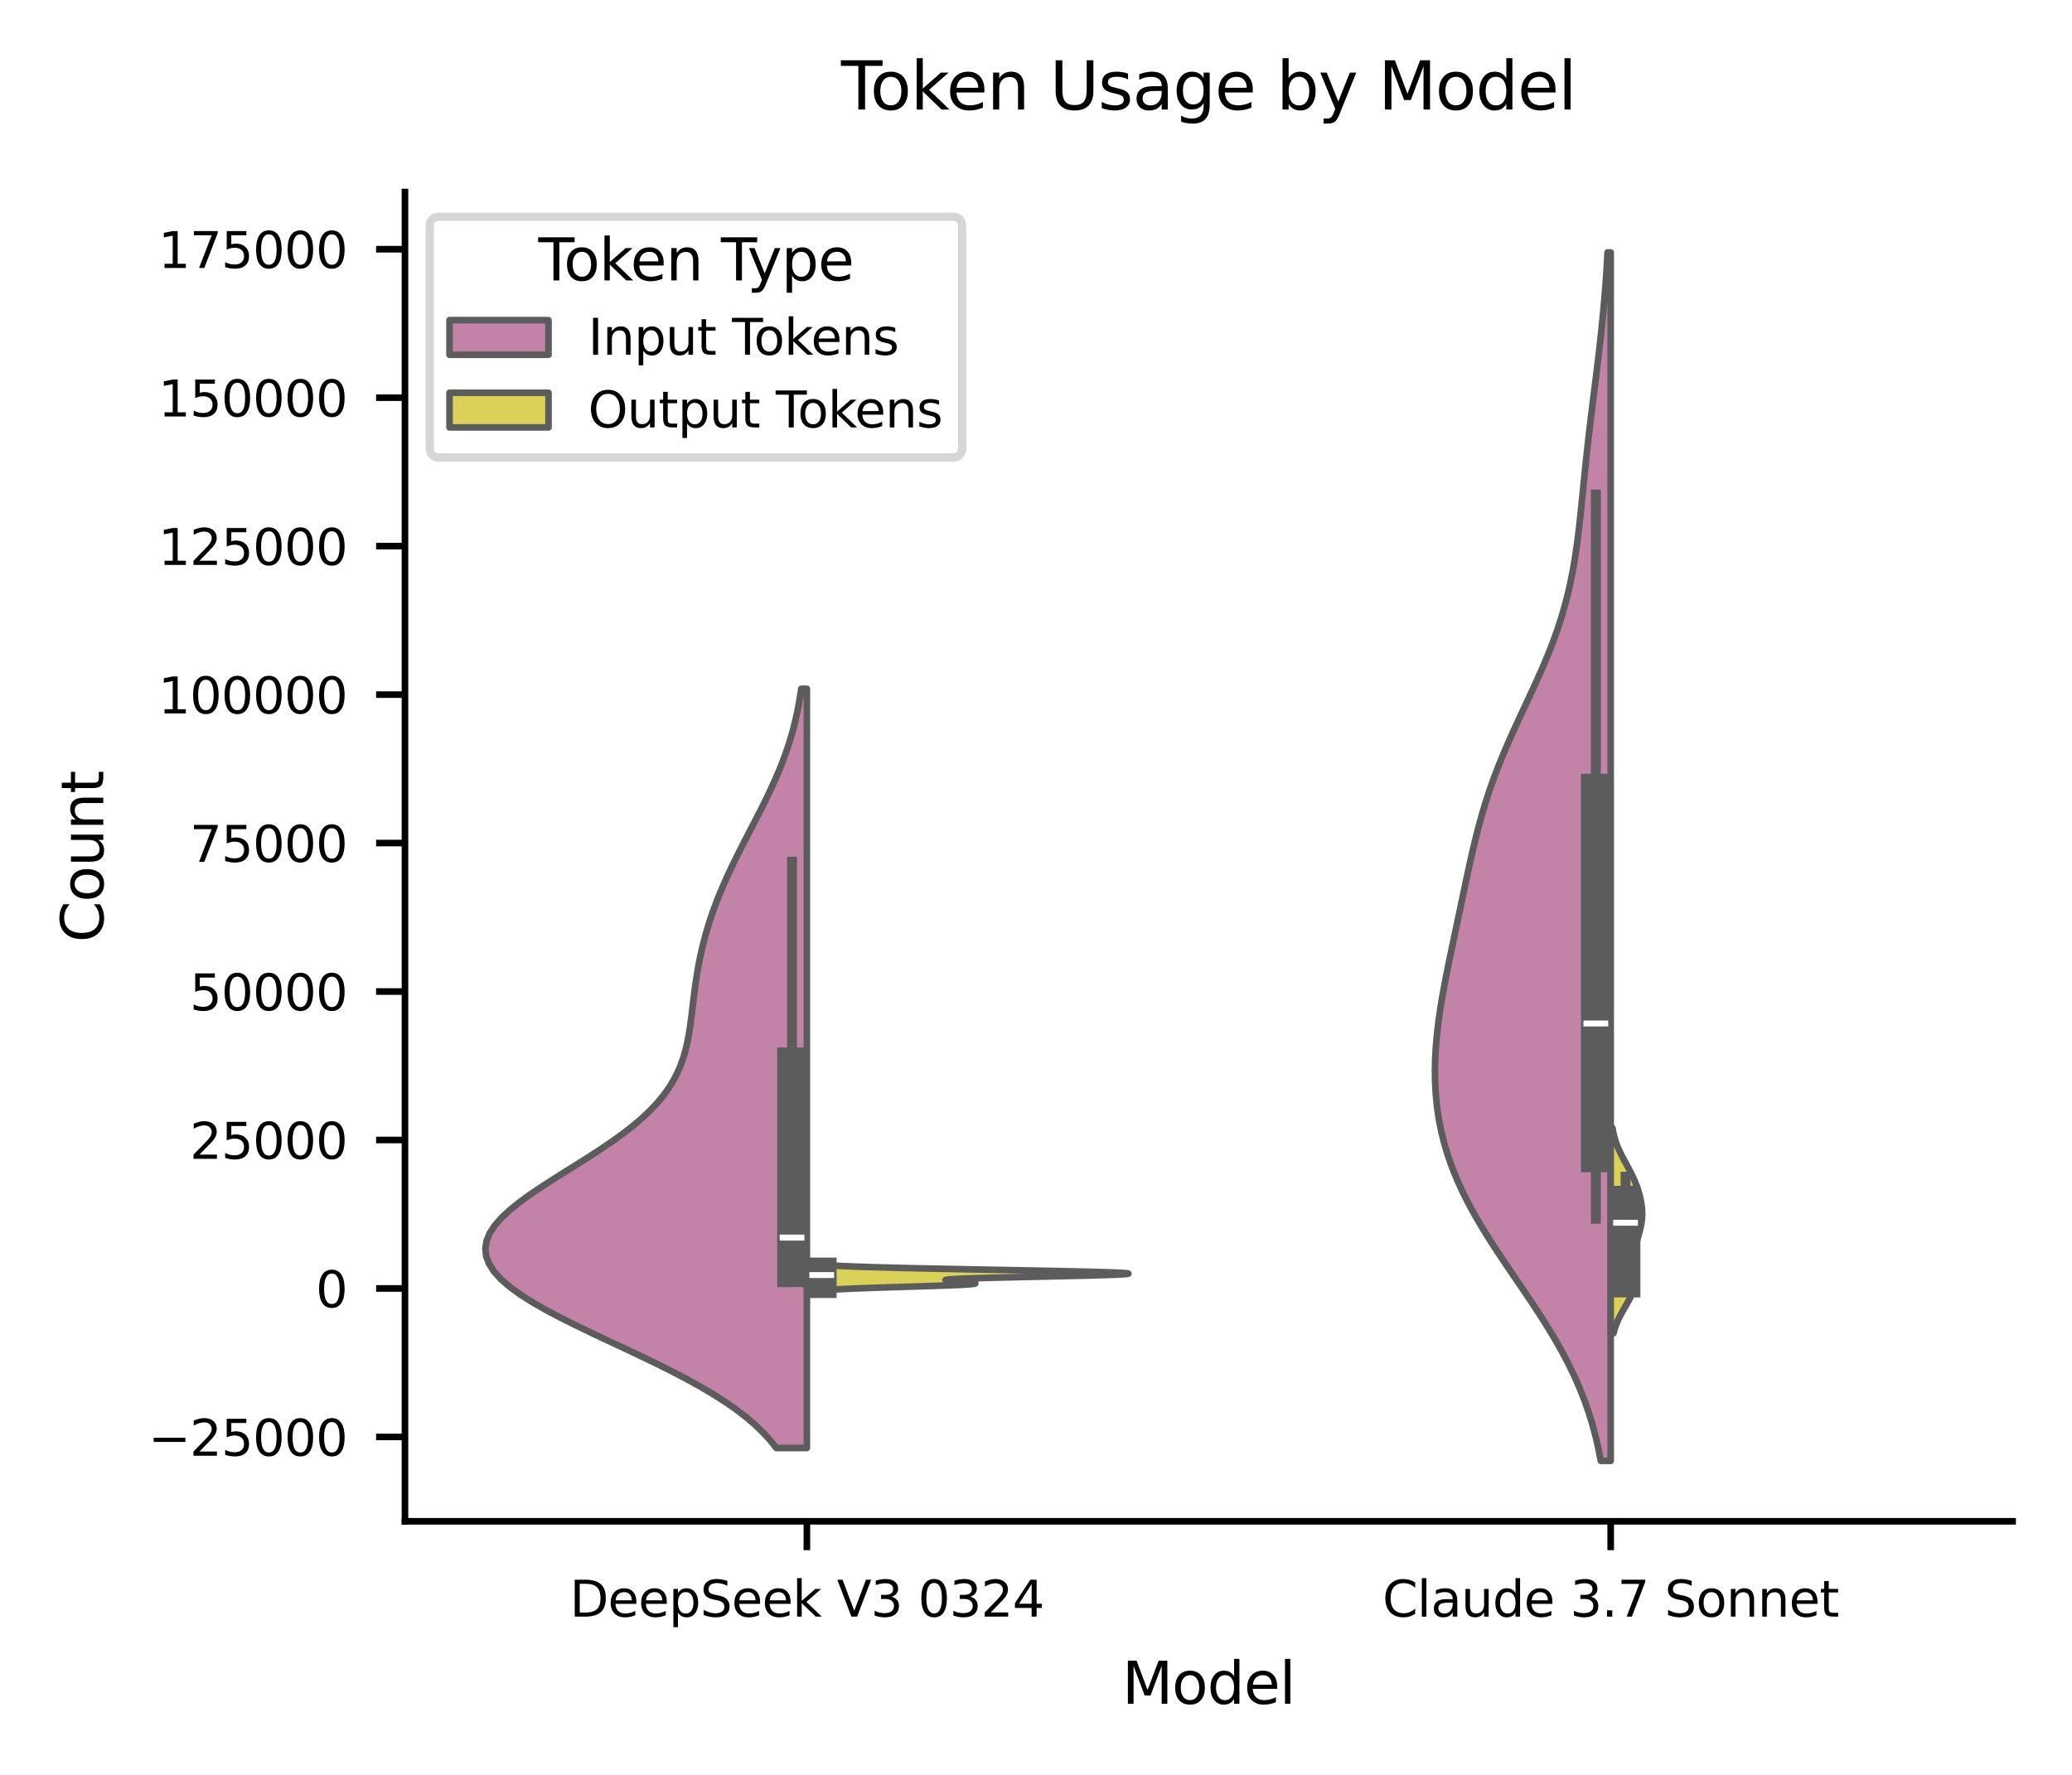 <?xml version="1.0" encoding="utf-8" standalone="no"?>
<!DOCTYPE svg PUBLIC "-//W3C//DTD SVG 1.1//EN"
  "http://www.w3.org/Graphics/SVG/1.1/DTD/svg11.dtd">
<svg xmlns:xlink="http://www.w3.org/1999/xlink" width="251.165pt" height="215.22pt" viewBox="0 0 251.165 215.22" xmlns="http://www.w3.org/2000/svg" version="1.1">
 <defs>
  <style type="text/css">*{stroke-linejoin: round; stroke-linecap: butt}</style>
 </defs>
 <g id="figure_1">
  <g id="patch_1">
   <path d="M 0 215.22 
L 251.165 215.22 
L 251.165 0 
L 0 0 
z
" style="fill: #ffffff"/>
  </g>
  <g id="axes_1">
   <g id="patch_2">
    <path d="M 49.09 184.439 
L 243.965 184.439 
L 243.965 23.279 
L 49.09 23.279 
z
" style="fill: #ffffff"/>
   </g>
   <g id="FillBetweenPolyCollection_1">
    <defs>
     <path id="m10770aff2c" d="M 97.809 -39.666 
L 94.106 -39.666 
L 93.365 -40.596 
L 92.516 -41.526 
L 91.552 -42.456 
L 90.468 -43.385 
L 89.26 -44.315 
L 87.928 -45.245 
L 86.472 -46.175 
L 84.899 -47.104 
L 83.216 -48.034 
L 81.436 -48.964 
L 79.572 -49.894 
L 77.646 -50.824 
L 75.677 -51.753 
L 73.693 -52.683 
L 71.72 -53.613 
L 69.789 -54.543 
L 67.929 -55.472 
L 66.172 -56.402 
L 64.547 -57.332 
L 63.082 -58.262 
L 61.805 -59.191 
L 60.736 -60.121 
L 59.894 -61.051 
L 59.292 -61.981 
L 58.938 -62.911 
L 58.834 -63.84 
L 58.977 -64.77 
L 59.358 -65.7 
L 59.962 -66.63 
L 60.772 -67.559 
L 61.764 -68.489 
L 62.912 -69.419 
L 64.187 -70.349 
L 65.56 -71.278 
L 67.001 -72.208 
L 68.479 -73.138 
L 69.967 -74.068 
L 71.436 -74.998 
L 72.865 -75.927 
L 74.231 -76.857 
L 75.519 -77.787 
L 76.715 -78.717 
L 77.809 -79.646 
L 78.795 -80.576 
L 79.672 -81.506 
L 80.441 -82.436 
L 81.105 -83.365 
L 81.67 -84.295 
L 82.144 -85.225 
L 82.538 -86.155 
L 82.861 -87.085 
L 83.124 -88.014 
L 83.337 -88.944 
L 83.512 -89.874 
L 83.658 -90.804 
L 83.784 -91.733 
L 83.899 -92.663 
L 84.01 -93.593 
L 84.123 -94.523 
L 84.243 -95.452 
L 84.374 -96.382 
L 84.52 -97.312 
L 84.684 -98.242 
L 84.867 -99.172 
L 85.072 -100.101 
L 85.298 -101.031 
L 85.548 -101.961 
L 85.82 -102.891 
L 86.116 -103.82 
L 86.436 -104.75 
L 86.778 -105.68 
L 87.142 -106.61 
L 87.528 -107.539 
L 87.933 -108.469 
L 88.357 -109.399 
L 88.798 -110.329 
L 89.252 -111.259 
L 89.718 -112.188 
L 90.193 -113.118 
L 90.673 -114.048 
L 91.156 -114.978 
L 91.637 -115.907 
L 92.114 -116.837 
L 92.582 -117.767 
L 93.038 -118.697 
L 93.479 -119.626 
L 93.903 -120.556 
L 94.307 -121.486 
L 94.688 -122.416 
L 95.045 -123.346 
L 95.377 -124.275 
L 95.683 -125.205 
L 95.963 -126.135 
L 96.217 -127.065 
L 96.445 -127.994 
L 96.648 -128.924 
L 96.828 -129.854 
L 96.986 -130.784 
L 97.123 -131.713 
L 97.809 -131.713 
L 97.809 -131.713 
L 97.809 -130.784 
L 97.809 -129.854 
L 97.809 -128.924 
L 97.809 -127.994 
L 97.809 -127.065 
L 97.809 -126.135 
L 97.809 -125.205 
L 97.809 -124.275 
L 97.809 -123.346 
L 97.809 -122.416 
L 97.809 -121.486 
L 97.809 -120.556 
L 97.809 -119.626 
L 97.809 -118.697 
L 97.809 -117.767 
L 97.809 -116.837 
L 97.809 -115.907 
L 97.809 -114.978 
L 97.809 -114.048 
L 97.809 -113.118 
L 97.809 -112.188 
L 97.809 -111.259 
L 97.809 -110.329 
L 97.809 -109.399 
L 97.809 -108.469 
L 97.809 -107.539 
L 97.809 -106.61 
L 97.809 -105.68 
L 97.809 -104.75 
L 97.809 -103.82 
L 97.809 -102.891 
L 97.809 -101.961 
L 97.809 -101.031 
L 97.809 -100.101 
L 97.809 -99.172 
L 97.809 -98.242 
L 97.809 -97.312 
L 97.809 -96.382 
L 97.809 -95.452 
L 97.809 -94.523 
L 97.809 -93.593 
L 97.809 -92.663 
L 97.809 -91.733 
L 97.809 -90.804 
L 97.809 -89.874 
L 97.809 -88.944 
L 97.809 -88.014 
L 97.809 -87.085 
L 97.809 -86.155 
L 97.809 -85.225 
L 97.809 -84.295 
L 97.809 -83.365 
L 97.809 -82.436 
L 97.809 -81.506 
L 97.809 -80.576 
L 97.809 -79.646 
L 97.809 -78.717 
L 97.809 -77.787 
L 97.809 -76.857 
L 97.809 -75.927 
L 97.809 -74.998 
L 97.809 -74.068 
L 97.809 -73.138 
L 97.809 -72.208 
L 97.809 -71.278 
L 97.809 -70.349 
L 97.809 -69.419 
L 97.809 -68.489 
L 97.809 -67.559 
L 97.809 -66.63 
L 97.809 -65.7 
L 97.809 -64.77 
L 97.809 -63.84 
L 97.809 -62.911 
L 97.809 -61.981 
L 97.809 -61.051 
L 97.809 -60.121 
L 97.809 -59.191 
L 97.809 -58.262 
L 97.809 -57.332 
L 97.809 -56.402 
L 97.809 -55.472 
L 97.809 -54.543 
L 97.809 -53.613 
L 97.809 -52.683 
L 97.809 -51.753 
L 97.809 -50.824 
L 97.809 -49.894 
L 97.809 -48.964 
L 97.809 -48.034 
L 97.809 -47.104 
L 97.809 -46.175 
L 97.809 -45.245 
L 97.809 -44.315 
L 97.809 -43.385 
L 97.809 -42.456 
L 97.809 -41.526 
L 97.809 -40.596 
L 97.809 -39.666 
z
" style="stroke: #5c5c5c; stroke-width: 0.8"/>
    </defs>
    <g clip-path="url(#pcda3061f17)">
     <use xlink:href="#m10770aff2c" x="0" y="215.22" style="fill: #c283a6; stroke: #5c5c5c; stroke-width: 0.8"/>
    </g>
   </g>
   <g id="FillBetweenPolyCollection_2">
    <defs>
     <path id="m29d33011b7" d="M 99.788 -58.786 
L 97.809 -58.786 
L 97.809 -58.817 
L 97.809 -58.848 
L 97.809 -58.879 
L 97.809 -58.91 
L 97.809 -58.941 
L 97.809 -58.973 
L 97.809 -59.004 
L 97.809 -59.035 
L 97.809 -59.066 
L 97.809 -59.097 
L 97.809 -59.128 
L 97.809 -59.159 
L 97.809 -59.19 
L 97.809 -59.222 
L 97.809 -59.253 
L 97.809 -59.284 
L 97.809 -59.315 
L 97.809 -59.346 
L 97.809 -59.377 
L 97.809 -59.408 
L 97.809 -59.439 
L 97.809 -59.471 
L 97.809 -59.502 
L 97.809 -59.533 
L 97.809 -59.564 
L 97.809 -59.595 
L 97.809 -59.626 
L 97.809 -59.657 
L 97.809 -59.689 
L 97.809 -59.72 
L 97.809 -59.751 
L 97.809 -59.782 
L 97.809 -59.813 
L 97.809 -59.844 
L 97.809 -59.875 
L 97.809 -59.906 
L 97.809 -59.938 
L 97.809 -59.969 
L 97.809 -60 
L 97.809 -60.031 
L 97.809 -60.062 
L 97.809 -60.093 
L 97.809 -60.124 
L 97.809 -60.155 
L 97.809 -60.187 
L 97.809 -60.218 
L 97.809 -60.249 
L 97.809 -60.28 
L 97.809 -60.311 
L 97.809 -60.342 
L 97.809 -60.373 
L 97.809 -60.405 
L 97.809 -60.436 
L 97.809 -60.467 
L 97.809 -60.498 
L 97.809 -60.529 
L 97.809 -60.56 
L 97.809 -60.591 
L 97.809 -60.622 
L 97.809 -60.654 
L 97.809 -60.685 
L 97.809 -60.716 
L 97.809 -60.747 
L 97.809 -60.778 
L 97.809 -60.809 
L 97.809 -60.84 
L 97.809 -60.871 
L 97.809 -60.903 
L 97.809 -60.934 
L 97.809 -60.965 
L 97.809 -60.996 
L 97.809 -61.027 
L 97.809 -61.058 
L 97.809 -61.089 
L 97.809 -61.12 
L 97.809 -61.152 
L 97.809 -61.183 
L 97.809 -61.214 
L 97.809 -61.245 
L 97.809 -61.276 
L 97.809 -61.307 
L 97.809 -61.338 
L 97.809 -61.37 
L 97.809 -61.401 
L 97.809 -61.432 
L 97.809 -61.463 
L 97.809 -61.494 
L 97.809 -61.525 
L 97.809 -61.556 
L 97.809 -61.587 
L 97.809 -61.619 
L 97.809 -61.65 
L 97.809 -61.681 
L 97.809 -61.712 
L 97.809 -61.743 
L 97.809 -61.774 
L 97.809 -61.805 
L 97.809 -61.836 
L 97.809 -61.868 
L 99.789 -61.868 
L 99.789 -61.868 
L 100.182 -61.836 
L 100.635 -61.805 
L 101.154 -61.774 
L 101.745 -61.743 
L 102.411 -61.712 
L 103.158 -61.681 
L 103.989 -61.65 
L 104.907 -61.619 
L 105.914 -61.587 
L 107.01 -61.556 
L 108.194 -61.525 
L 109.464 -61.494 
L 110.816 -61.463 
L 112.245 -61.432 
L 113.742 -61.401 
L 115.299 -61.37 
L 116.905 -61.338 
L 118.547 -61.307 
L 120.213 -61.276 
L 121.886 -61.245 
L 123.551 -61.214 
L 125.19 -61.183 
L 126.787 -61.152 
L 128.322 -61.12 
L 129.778 -61.089 
L 131.138 -61.058 
L 132.384 -61.027 
L 133.501 -60.996 
L 134.473 -60.965 
L 135.288 -60.934 
L 135.934 -60.903 
L 136.403 -60.871 
L 136.687 -60.84 
L 136.784 -60.809 
L 136.691 -60.778 
L 136.411 -60.747 
L 135.949 -60.716 
L 135.313 -60.685 
L 134.514 -60.654 
L 133.565 -60.622 
L 132.485 -60.591 
L 131.291 -60.56 
L 130.004 -60.529 
L 128.648 -60.498 
L 127.247 -60.467 
L 125.824 -60.436 
L 124.405 -60.405 
L 123.015 -60.373 
L 121.676 -60.342 
L 120.41 -60.311 
L 119.238 -60.28 
L 118.176 -60.249 
L 117.24 -60.218 
L 116.439 -60.187 
L 115.782 -60.155 
L 115.273 -60.124 
L 114.911 -60.093 
L 114.692 -60.062 
L 114.61 -60.031 
L 114.653 -60 
L 114.807 -59.969 
L 115.056 -59.938 
L 115.38 -59.906 
L 115.76 -59.875 
L 116.172 -59.844 
L 116.596 -59.813 
L 117.008 -59.782 
L 117.389 -59.751 
L 117.717 -59.72 
L 117.976 -59.689 
L 118.149 -59.657 
L 118.225 -59.626 
L 118.193 -59.595 
L 118.047 -59.564 
L 117.785 -59.533 
L 117.406 -59.502 
L 116.914 -59.471 
L 116.315 -59.439 
L 115.619 -59.408 
L 114.836 -59.377 
L 113.98 -59.346 
L 113.063 -59.315 
L 112.102 -59.284 
L 111.11 -59.253 
L 110.102 -59.222 
L 109.094 -59.19 
L 108.097 -59.159 
L 107.124 -59.128 
L 106.185 -59.097 
L 105.289 -59.066 
L 104.443 -59.035 
L 103.651 -59.004 
L 102.919 -58.973 
L 102.248 -58.941 
L 101.638 -58.91 
L 101.089 -58.879 
L 100.6 -58.848 
L 100.167 -58.817 
L 99.788 -58.786 
z
" style="stroke: #5c5c5c; stroke-width: 0.8"/>
    </defs>
    <g clip-path="url(#pcda3061f17)">
     <use xlink:href="#m29d33011b7" x="0" y="215.22" style="fill: #dad158; stroke: #5c5c5c; stroke-width: 0.8"/>
    </g>
   </g>
   <g id="FillBetweenPolyCollection_3">
    <defs>
     <path id="mce7f8ed20d" d="M 195.246 -38.107 
L 194.045 -38.107 
L 193.757 -39.587 
L 193.417 -41.067 
L 193.021 -42.547 
L 192.564 -44.027 
L 192.043 -45.506 
L 191.456 -46.986 
L 190.803 -48.466 
L 190.083 -49.946 
L 189.3 -51.426 
L 188.458 -52.906 
L 187.563 -54.386 
L 186.625 -55.866 
L 185.652 -57.346 
L 184.655 -58.825 
L 183.648 -60.305 
L 182.642 -61.785 
L 181.651 -63.265 
L 180.687 -64.745 
L 179.762 -66.225 
L 178.887 -67.705 
L 178.07 -69.185 
L 177.32 -70.665 
L 176.642 -72.144 
L 176.041 -73.624 
L 175.517 -75.104 
L 175.071 -76.584 
L 174.704 -78.064 
L 174.412 -79.544 
L 174.194 -81.024 
L 174.045 -82.504 
L 173.962 -83.984 
L 173.94 -85.463 
L 173.975 -86.943 
L 174.062 -88.423 
L 174.196 -89.903 
L 174.372 -91.383 
L 174.584 -92.863 
L 174.827 -94.343 
L 175.095 -95.823 
L 175.382 -97.303 
L 175.682 -98.782 
L 175.99 -100.262 
L 176.302 -101.742 
L 176.615 -103.222 
L 176.928 -104.702 
L 177.239 -106.182 
L 177.55 -107.662 
L 177.865 -109.142 
L 178.187 -110.622 
L 178.521 -112.102 
L 178.874 -113.581 
L 179.253 -115.061 
L 179.662 -116.541 
L 180.107 -118.021 
L 180.592 -119.501 
L 181.118 -120.981 
L 181.685 -122.461 
L 182.291 -123.941 
L 182.93 -125.421 
L 183.596 -126.9 
L 184.28 -128.38 
L 184.972 -129.86 
L 185.663 -131.34 
L 186.341 -132.82 
L 186.995 -134.3 
L 187.618 -135.78 
L 188.201 -137.26 
L 188.738 -138.74 
L 189.225 -140.219 
L 189.661 -141.699 
L 190.046 -143.179 
L 190.382 -144.659 
L 190.673 -146.139 
L 190.925 -147.619 
L 191.142 -149.099 
L 191.334 -150.579 
L 191.505 -152.059 
L 191.662 -153.538 
L 191.812 -155.018 
L 191.96 -156.498 
L 192.109 -157.978 
L 192.263 -159.458 
L 192.423 -160.938 
L 192.59 -162.418 
L 192.764 -163.898 
L 192.944 -165.378 
L 193.127 -166.857 
L 193.312 -168.337 
L 193.497 -169.817 
L 193.678 -171.297 
L 193.853 -172.777 
L 194.02 -174.257 
L 194.178 -175.737 
L 194.324 -177.217 
L 194.458 -178.697 
L 194.58 -180.176 
L 194.688 -181.656 
L 194.783 -183.136 
L 194.866 -184.616 
L 195.246 -184.616 
L 195.246 -184.616 
L 195.246 -183.136 
L 195.246 -181.656 
L 195.246 -180.176 
L 195.246 -178.697 
L 195.246 -177.217 
L 195.246 -175.737 
L 195.246 -174.257 
L 195.246 -172.777 
L 195.246 -171.297 
L 195.246 -169.817 
L 195.246 -168.337 
L 195.246 -166.857 
L 195.246 -165.378 
L 195.246 -163.898 
L 195.246 -162.418 
L 195.246 -160.938 
L 195.246 -159.458 
L 195.246 -157.978 
L 195.246 -156.498 
L 195.246 -155.018 
L 195.246 -153.538 
L 195.246 -152.059 
L 195.246 -150.579 
L 195.246 -149.099 
L 195.246 -147.619 
L 195.246 -146.139 
L 195.246 -144.659 
L 195.246 -143.179 
L 195.246 -141.699 
L 195.246 -140.219 
L 195.246 -138.74 
L 195.246 -137.26 
L 195.246 -135.78 
L 195.246 -134.3 
L 195.246 -132.82 
L 195.246 -131.34 
L 195.246 -129.86 
L 195.246 -128.38 
L 195.246 -126.9 
L 195.246 -125.421 
L 195.246 -123.941 
L 195.246 -122.461 
L 195.246 -120.981 
L 195.246 -119.501 
L 195.246 -118.021 
L 195.246 -116.541 
L 195.246 -115.061 
L 195.246 -113.581 
L 195.246 -112.102 
L 195.246 -110.622 
L 195.246 -109.142 
L 195.246 -107.662 
L 195.246 -106.182 
L 195.246 -104.702 
L 195.246 -103.222 
L 195.246 -101.742 
L 195.246 -100.262 
L 195.246 -98.782 
L 195.246 -97.303 
L 195.246 -95.823 
L 195.246 -94.343 
L 195.246 -92.863 
L 195.246 -91.383 
L 195.246 -89.903 
L 195.246 -88.423 
L 195.246 -86.943 
L 195.246 -85.463 
L 195.246 -83.984 
L 195.246 -82.504 
L 195.246 -81.024 
L 195.246 -79.544 
L 195.246 -78.064 
L 195.246 -76.584 
L 195.246 -75.104 
L 195.246 -73.624 
L 195.246 -72.144 
L 195.246 -70.665 
L 195.246 -69.185 
L 195.246 -67.705 
L 195.246 -66.225 
L 195.246 -64.745 
L 195.246 -63.265 
L 195.246 -61.785 
L 195.246 -60.305 
L 195.246 -58.825 
L 195.246 -57.346 
L 195.246 -55.866 
L 195.246 -54.386 
L 195.246 -52.906 
L 195.246 -51.426 
L 195.246 -49.946 
L 195.246 -48.466 
L 195.246 -46.986 
L 195.246 -45.506 
L 195.246 -44.027 
L 195.246 -42.547 
L 195.246 -41.067 
L 195.246 -39.587 
L 195.246 -38.107 
z
" style="stroke: #5c5c5c; stroke-width: 0.8"/>
    </defs>
    <g clip-path="url(#pcda3061f17)">
     <use xlink:href="#mce7f8ed20d" x="0" y="215.22" style="fill: #c283a6; stroke: #5c5c5c; stroke-width: 0.8"/>
    </g>
   </g>
   <g id="FillBetweenPolyCollection_4">
    <defs>
     <path id="mbf4ca45034" d="M 195.592 -53.592 
L 195.246 -53.592 
L 195.246 -53.843 
L 195.246 -54.094 
L 195.246 -54.346 
L 195.246 -54.597 
L 195.246 -54.848 
L 195.246 -55.1 
L 195.246 -55.351 
L 195.246 -55.602 
L 195.246 -55.853 
L 195.246 -56.105 
L 195.246 -56.356 
L 195.246 -56.607 
L 195.246 -56.858 
L 195.246 -57.11 
L 195.246 -57.361 
L 195.246 -57.612 
L 195.246 -57.863 
L 195.246 -58.115 
L 195.246 -58.366 
L 195.246 -58.617 
L 195.246 -58.868 
L 195.246 -59.12 
L 195.246 -59.371 
L 195.246 -59.622 
L 195.246 -59.873 
L 195.246 -60.125 
L 195.246 -60.376 
L 195.246 -60.627 
L 195.246 -60.878 
L 195.246 -61.13 
L 195.246 -61.381 
L 195.246 -61.632 
L 195.246 -61.883 
L 195.246 -62.135 
L 195.246 -62.386 
L 195.246 -62.637 
L 195.246 -62.888 
L 195.246 -63.14 
L 195.246 -63.391 
L 195.246 -63.642 
L 195.246 -63.893 
L 195.246 -64.145 
L 195.246 -64.396 
L 195.246 -64.647 
L 195.246 -64.898 
L 195.246 -65.15 
L 195.246 -65.401 
L 195.246 -65.652 
L 195.246 -65.903 
L 195.246 -66.155 
L 195.246 -66.406 
L 195.246 -66.657 
L 195.246 -66.908 
L 195.246 -67.16 
L 195.246 -67.411 
L 195.246 -67.662 
L 195.246 -67.913 
L 195.246 -68.165 
L 195.246 -68.416 
L 195.246 -68.667 
L 195.246 -68.918 
L 195.246 -69.17 
L 195.246 -69.421 
L 195.246 -69.672 
L 195.246 -69.923 
L 195.246 -70.175 
L 195.246 -70.426 
L 195.246 -70.677 
L 195.246 -70.928 
L 195.246 -71.18 
L 195.246 -71.431 
L 195.246 -71.682 
L 195.246 -71.933 
L 195.246 -72.185 
L 195.246 -72.436 
L 195.246 -72.687 
L 195.246 -72.938 
L 195.246 -73.19 
L 195.246 -73.441 
L 195.246 -73.692 
L 195.246 -73.943 
L 195.246 -74.195 
L 195.246 -74.446 
L 195.246 -74.697 
L 195.246 -74.948 
L 195.246 -75.2 
L 195.246 -75.451 
L 195.246 -75.702 
L 195.246 -75.953 
L 195.246 -76.205 
L 195.246 -76.456 
L 195.246 -76.707 
L 195.246 -76.958 
L 195.246 -77.21 
L 195.246 -77.461 
L 195.246 -77.712 
L 195.246 -77.963 
L 195.246 -78.215 
L 195.246 -78.466 
L 195.462 -78.466 
L 195.462 -78.466 
L 195.504 -78.215 
L 195.552 -77.963 
L 195.607 -77.712 
L 195.668 -77.461 
L 195.737 -77.21 
L 195.814 -76.958 
L 195.897 -76.707 
L 195.989 -76.456 
L 196.088 -76.205 
L 196.194 -75.953 
L 196.306 -75.702 
L 196.425 -75.451 
L 196.549 -75.2 
L 196.677 -74.948 
L 196.809 -74.697 
L 196.944 -74.446 
L 197.08 -74.195 
L 197.216 -73.943 
L 197.351 -73.692 
L 197.485 -73.441 
L 197.616 -73.19 
L 197.743 -72.938 
L 197.866 -72.687 
L 197.984 -72.436 
L 198.097 -72.185 
L 198.203 -71.933 
L 198.304 -71.682 
L 198.399 -71.431 
L 198.488 -71.18 
L 198.57 -70.928 
L 198.647 -70.677 
L 198.718 -70.426 
L 198.782 -70.175 
L 198.841 -69.923 
L 198.894 -69.672 
L 198.94 -69.421 
L 198.979 -69.17 
L 199.011 -68.918 
L 199.036 -68.667 
L 199.053 -68.416 
L 199.061 -68.165 
L 199.061 -67.913 
L 199.051 -67.662 
L 199.032 -67.411 
L 199.004 -67.16 
L 198.967 -66.908 
L 198.922 -66.657 
L 198.869 -66.406 
L 198.809 -66.155 
L 198.745 -65.903 
L 198.676 -65.652 
L 198.605 -65.401 
L 198.534 -65.15 
L 198.465 -64.898 
L 198.398 -64.647 
L 198.337 -64.396 
L 198.282 -64.145 
L 198.234 -63.893 
L 198.195 -63.642 
L 198.166 -63.391 
L 198.146 -63.14 
L 198.136 -62.888 
L 198.135 -62.637 
L 198.141 -62.386 
L 198.154 -62.135 
L 198.172 -61.883 
L 198.193 -61.632 
L 198.215 -61.381 
L 198.235 -61.13 
L 198.251 -60.878 
L 198.261 -60.627 
L 198.263 -60.376 
L 198.255 -60.125 
L 198.235 -59.873 
L 198.202 -59.622 
L 198.156 -59.371 
L 198.096 -59.12 
L 198.021 -58.868 
L 197.933 -58.617 
L 197.833 -58.366 
L 197.72 -58.115 
L 197.598 -57.863 
L 197.467 -57.612 
L 197.329 -57.361 
L 197.187 -57.11 
L 197.042 -56.858 
L 196.897 -56.607 
L 196.753 -56.356 
L 196.612 -56.105 
L 196.476 -55.853 
L 196.345 -55.602 
L 196.221 -55.351 
L 196.105 -55.1 
L 195.998 -54.848 
L 195.899 -54.597 
L 195.809 -54.346 
L 195.729 -54.094 
L 195.656 -53.843 
L 195.592 -53.592 
z
" style="stroke: #5c5c5c; stroke-width: 0.8"/>
    </defs>
    <g clip-path="url(#pcda3061f17)">
     <use xlink:href="#mbf4ca45034" x="0" y="215.22" style="fill: #dad158; stroke: #5c5c5c; stroke-width: 0.8"/>
    </g>
   </g>
   <g id="patch_3">
    <path d="M 97.809 156.211 
L 97.809 156.211 
L 97.809 156.211 
L 97.809 156.211 
z
" clip-path="url(#pcda3061f17)" style="fill: #c283a6; stroke: #5c5c5c; stroke-width: 0.8; stroke-linejoin: miter"/>
   </g>
   <g id="patch_4">
    <path d="M 97.809 156.211 
L 97.809 156.211 
L 97.809 156.211 
L 97.809 156.211 
z
" clip-path="url(#pcda3061f17)" style="fill: #dad158; stroke: #5c5c5c; stroke-width: 0.8; stroke-linejoin: miter"/>
   </g>
   <g id="matplotlib.axis_1">
    <g id="xtick_1">
     <g id="line2d_1">
      <defs>
       <path id="mb98c21f57b" d="M 0 0 
L 0 3.5 
" style="stroke: #000000; stroke-width: 0.8"/>
      </defs>
      <g>
       <use xlink:href="#mb98c21f57b" x="97.809" y="184.439" style="stroke: #000000; stroke-width: 0.8"/>
      </g>
     </g>
     <g id="text_1">
      <!-- DeepSeek V3 0324 -->
      <g transform="translate(69.066 195.998) scale(0.06 -0.06)">
       <defs>
        <path id="DejaVuSans-44" d="M 1259 4147 
L 1259 519 
L 2022 519 
Q 2988 519 3436 956 
Q 3884 1394 3884 2338 
Q 3884 3275 3436 3711 
Q 2988 4147 2022 4147 
L 1259 4147 
z
M 628 4666 
L 1925 4666 
Q 3281 4666 3915 4102 
Q 4550 3538 4550 2338 
Q 4550 1131 3912 565 
Q 3275 0 1925 0 
L 628 0 
L 628 4666 
z
" transform="scale(0.016)"/>
        <path id="DejaVuSans-65" d="M 3597 1894 
L 3597 1613 
L 953 1613 
Q 991 1019 1311 708 
Q 1631 397 2203 397 
Q 2534 397 2845 478 
Q 3156 559 3463 722 
L 3463 178 
Q 3153 47 2828 -22 
Q 2503 -91 2169 -91 
Q 1331 -91 842 396 
Q 353 884 353 1716 
Q 353 2575 817 3079 
Q 1281 3584 2069 3584 
Q 2775 3584 3186 3129 
Q 3597 2675 3597 1894 
z
M 3022 2063 
Q 3016 2534 2758 2815 
Q 2500 3097 2075 3097 
Q 1594 3097 1305 2825 
Q 1016 2553 972 2059 
L 3022 2063 
z
" transform="scale(0.016)"/>
        <path id="DejaVuSans-70" d="M 1159 525 
L 1159 -1331 
L 581 -1331 
L 581 3500 
L 1159 3500 
L 1159 2969 
Q 1341 3281 1617 3432 
Q 1894 3584 2278 3584 
Q 2916 3584 3314 3078 
Q 3713 2572 3713 1747 
Q 3713 922 3314 415 
Q 2916 -91 2278 -91 
Q 1894 -91 1617 61 
Q 1341 213 1159 525 
z
M 3116 1747 
Q 3116 2381 2855 2742 
Q 2594 3103 2138 3103 
Q 1681 3103 1420 2742 
Q 1159 2381 1159 1747 
Q 1159 1113 1420 752 
Q 1681 391 2138 391 
Q 2594 391 2855 752 
Q 3116 1113 3116 1747 
z
" transform="scale(0.016)"/>
        <path id="DejaVuSans-53" d="M 3425 4513 
L 3425 3897 
Q 3066 4069 2747 4153 
Q 2428 4238 2131 4238 
Q 1616 4238 1336 4038 
Q 1056 3838 1056 3469 
Q 1056 3159 1242 3001 
Q 1428 2844 1947 2747 
L 2328 2669 
Q 3034 2534 3370 2195 
Q 3706 1856 3706 1288 
Q 3706 609 3251 259 
Q 2797 -91 1919 -91 
Q 1588 -91 1214 -16 
Q 841 59 441 206 
L 441 856 
Q 825 641 1194 531 
Q 1563 422 1919 422 
Q 2459 422 2753 634 
Q 3047 847 3047 1241 
Q 3047 1584 2836 1778 
Q 2625 1972 2144 2069 
L 1759 2144 
Q 1053 2284 737 2584 
Q 422 2884 422 3419 
Q 422 4038 858 4394 
Q 1294 4750 2059 4750 
Q 2388 4750 2728 4690 
Q 3069 4631 3425 4513 
z
" transform="scale(0.016)"/>
        <path id="DejaVuSans-6b" d="M 581 4863 
L 1159 4863 
L 1159 1991 
L 2875 3500 
L 3609 3500 
L 1753 1863 
L 3688 0 
L 2938 0 
L 1159 1709 
L 1159 0 
L 581 0 
L 581 4863 
z
" transform="scale(0.016)"/>
        <path id="DejaVuSans-20" transform="scale(0.016)"/>
        <path id="DejaVuSans-56" d="M 1831 0 
L 50 4666 
L 709 4666 
L 2188 738 
L 3669 4666 
L 4325 4666 
L 2547 0 
L 1831 0 
z
" transform="scale(0.016)"/>
        <path id="DejaVuSans-33" d="M 2597 2516 
Q 3050 2419 3304 2112 
Q 3559 1806 3559 1356 
Q 3559 666 3084 287 
Q 2609 -91 1734 -91 
Q 1441 -91 1130 -33 
Q 819 25 488 141 
L 488 750 
Q 750 597 1062 519 
Q 1375 441 1716 441 
Q 2309 441 2620 675 
Q 2931 909 2931 1356 
Q 2931 1769 2642 2001 
Q 2353 2234 1838 2234 
L 1294 2234 
L 1294 2753 
L 1863 2753 
Q 2328 2753 2575 2939 
Q 2822 3125 2822 3475 
Q 2822 3834 2567 4026 
Q 2313 4219 1838 4219 
Q 1578 4219 1281 4162 
Q 984 4106 628 3988 
L 628 4550 
Q 988 4650 1302 4700 
Q 1616 4750 1894 4750 
Q 2613 4750 3031 4423 
Q 3450 4097 3450 3541 
Q 3450 3153 3228 2886 
Q 3006 2619 2597 2516 
z
" transform="scale(0.016)"/>
        <path id="DejaVuSans-30" d="M 2034 4250 
Q 1547 4250 1301 3770 
Q 1056 3291 1056 2328 
Q 1056 1369 1301 889 
Q 1547 409 2034 409 
Q 2525 409 2770 889 
Q 3016 1369 3016 2328 
Q 3016 3291 2770 3770 
Q 2525 4250 2034 4250 
z
M 2034 4750 
Q 2819 4750 3233 4129 
Q 3647 3509 3647 2328 
Q 3647 1150 3233 529 
Q 2819 -91 2034 -91 
Q 1250 -91 836 529 
Q 422 1150 422 2328 
Q 422 3509 836 4129 
Q 1250 4750 2034 4750 
z
" transform="scale(0.016)"/>
        <path id="DejaVuSans-32" d="M 1228 531 
L 3431 531 
L 3431 0 
L 469 0 
L 469 531 
Q 828 903 1448 1529 
Q 2069 2156 2228 2338 
Q 2531 2678 2651 2914 
Q 2772 3150 2772 3378 
Q 2772 3750 2511 3984 
Q 2250 4219 1831 4219 
Q 1534 4219 1204 4116 
Q 875 4013 500 3803 
L 500 4441 
Q 881 4594 1212 4672 
Q 1544 4750 1819 4750 
Q 2544 4750 2975 4387 
Q 3406 4025 3406 3419 
Q 3406 3131 3298 2873 
Q 3191 2616 2906 2266 
Q 2828 2175 2409 1742 
Q 1991 1309 1228 531 
z
" transform="scale(0.016)"/>
        <path id="DejaVuSans-34" d="M 2419 4116 
L 825 1625 
L 2419 1625 
L 2419 4116 
z
M 2253 4666 
L 3047 4666 
L 3047 1625 
L 3713 1625 
L 3713 1100 
L 3047 1100 
L 3047 0 
L 2419 0 
L 2419 1100 
L 313 1100 
L 313 1709 
L 2253 4666 
z
" transform="scale(0.016)"/>
       </defs>
       <use xlink:href="#DejaVuSans-44"/>
       <use xlink:href="#DejaVuSans-65" transform="translate(77.002 0)"/>
       <use xlink:href="#DejaVuSans-65" transform="translate(138.525 0)"/>
       <use xlink:href="#DejaVuSans-70" transform="translate(200.049 0)"/>
       <use xlink:href="#DejaVuSans-53" transform="translate(263.525 0)"/>
       <use xlink:href="#DejaVuSans-65" transform="translate(327.002 0)"/>
       <use xlink:href="#DejaVuSans-65" transform="translate(388.525 0)"/>
       <use xlink:href="#DejaVuSans-6b" transform="translate(450.049 0)"/>
       <use xlink:href="#DejaVuSans-20" transform="translate(507.959 0)"/>
       <use xlink:href="#DejaVuSans-56" transform="translate(539.746 0)"/>
       <use xlink:href="#DejaVuSans-33" transform="translate(608.154 0)"/>
       <use xlink:href="#DejaVuSans-20" transform="translate(671.777 0)"/>
       <use xlink:href="#DejaVuSans-30" transform="translate(703.564 0)"/>
       <use xlink:href="#DejaVuSans-33" transform="translate(767.188 0)"/>
       <use xlink:href="#DejaVuSans-32" transform="translate(830.811 0)"/>
       <use xlink:href="#DejaVuSans-34" transform="translate(894.434 0)"/>
      </g>
     </g>
    </g>
    <g id="xtick_2">
     <g id="line2d_2">
      <g>
       <use xlink:href="#mb98c21f57b" x="195.246" y="184.439" style="stroke: #000000; stroke-width: 0.8"/>
      </g>
     </g>
     <g id="text_2">
      <!-- Claude 3.7 Sonnet -->
      <g transform="translate(167.585 195.998) scale(0.06 -0.06)">
       <defs>
        <path id="DejaVuSans-43" d="M 4122 4306 
L 4122 3641 
Q 3803 3938 3442 4084 
Q 3081 4231 2675 4231 
Q 1875 4231 1450 3742 
Q 1025 3253 1025 2328 
Q 1025 1406 1450 917 
Q 1875 428 2675 428 
Q 3081 428 3442 575 
Q 3803 722 4122 1019 
L 4122 359 
Q 3791 134 3420 21 
Q 3050 -91 2638 -91 
Q 1578 -91 968 557 
Q 359 1206 359 2328 
Q 359 3453 968 4101 
Q 1578 4750 2638 4750 
Q 3056 4750 3426 4639 
Q 3797 4528 4122 4306 
z
" transform="scale(0.016)"/>
        <path id="DejaVuSans-6c" d="M 603 4863 
L 1178 4863 
L 1178 0 
L 603 0 
L 603 4863 
z
" transform="scale(0.016)"/>
        <path id="DejaVuSans-61" d="M 2194 1759 
Q 1497 1759 1228 1600 
Q 959 1441 959 1056 
Q 959 750 1161 570 
Q 1363 391 1709 391 
Q 2188 391 2477 730 
Q 2766 1069 2766 1631 
L 2766 1759 
L 2194 1759 
z
M 3341 1997 
L 3341 0 
L 2766 0 
L 2766 531 
Q 2569 213 2275 61 
Q 1981 -91 1556 -91 
Q 1019 -91 701 211 
Q 384 513 384 1019 
Q 384 1609 779 1909 
Q 1175 2209 1959 2209 
L 2766 2209 
L 2766 2266 
Q 2766 2663 2505 2880 
Q 2244 3097 1772 3097 
Q 1472 3097 1187 3025 
Q 903 2953 641 2809 
L 641 3341 
Q 956 3463 1253 3523 
Q 1550 3584 1831 3584 
Q 2591 3584 2966 3190 
Q 3341 2797 3341 1997 
z
" transform="scale(0.016)"/>
        <path id="DejaVuSans-75" d="M 544 1381 
L 544 3500 
L 1119 3500 
L 1119 1403 
Q 1119 906 1312 657 
Q 1506 409 1894 409 
Q 2359 409 2629 706 
Q 2900 1003 2900 1516 
L 2900 3500 
L 3475 3500 
L 3475 0 
L 2900 0 
L 2900 538 
Q 2691 219 2414 64 
Q 2138 -91 1772 -91 
Q 1169 -91 856 284 
Q 544 659 544 1381 
z
M 1991 3584 
L 1991 3584 
z
" transform="scale(0.016)"/>
        <path id="DejaVuSans-64" d="M 2906 2969 
L 2906 4863 
L 3481 4863 
L 3481 0 
L 2906 0 
L 2906 525 
Q 2725 213 2448 61 
Q 2172 -91 1784 -91 
Q 1150 -91 751 415 
Q 353 922 353 1747 
Q 353 2572 751 3078 
Q 1150 3584 1784 3584 
Q 2172 3584 2448 3432 
Q 2725 3281 2906 2969 
z
M 947 1747 
Q 947 1113 1208 752 
Q 1469 391 1925 391 
Q 2381 391 2643 752 
Q 2906 1113 2906 1747 
Q 2906 2381 2643 2742 
Q 2381 3103 1925 3103 
Q 1469 3103 1208 2742 
Q 947 2381 947 1747 
z
" transform="scale(0.016)"/>
        <path id="DejaVuSans-2e" d="M 684 794 
L 1344 794 
L 1344 0 
L 684 0 
L 684 794 
z
" transform="scale(0.016)"/>
        <path id="DejaVuSans-37" d="M 525 4666 
L 3525 4666 
L 3525 4397 
L 1831 0 
L 1172 0 
L 2766 4134 
L 525 4134 
L 525 4666 
z
" transform="scale(0.016)"/>
        <path id="DejaVuSans-6f" d="M 1959 3097 
Q 1497 3097 1228 2736 
Q 959 2375 959 1747 
Q 959 1119 1226 758 
Q 1494 397 1959 397 
Q 2419 397 2687 759 
Q 2956 1122 2956 1747 
Q 2956 2369 2687 2733 
Q 2419 3097 1959 3097 
z
M 1959 3584 
Q 2709 3584 3137 3096 
Q 3566 2609 3566 1747 
Q 3566 888 3137 398 
Q 2709 -91 1959 -91 
Q 1206 -91 779 398 
Q 353 888 353 1747 
Q 353 2609 779 3096 
Q 1206 3584 1959 3584 
z
" transform="scale(0.016)"/>
        <path id="DejaVuSans-6e" d="M 3513 2113 
L 3513 0 
L 2938 0 
L 2938 2094 
Q 2938 2591 2744 2837 
Q 2550 3084 2163 3084 
Q 1697 3084 1428 2787 
Q 1159 2491 1159 1978 
L 1159 0 
L 581 0 
L 581 3500 
L 1159 3500 
L 1159 2956 
Q 1366 3272 1645 3428 
Q 1925 3584 2291 3584 
Q 2894 3584 3203 3211 
Q 3513 2838 3513 2113 
z
" transform="scale(0.016)"/>
        <path id="DejaVuSans-74" d="M 1172 4494 
L 1172 3500 
L 2356 3500 
L 2356 3053 
L 1172 3053 
L 1172 1153 
Q 1172 725 1289 603 
Q 1406 481 1766 481 
L 2356 481 
L 2356 0 
L 1766 0 
Q 1100 0 847 248 
Q 594 497 594 1153 
L 594 3053 
L 172 3053 
L 172 3500 
L 594 3500 
L 594 4494 
L 1172 4494 
z
" transform="scale(0.016)"/>
       </defs>
       <use xlink:href="#DejaVuSans-43"/>
       <use xlink:href="#DejaVuSans-6c" transform="translate(69.824 0)"/>
       <use xlink:href="#DejaVuSans-61" transform="translate(97.607 0)"/>
       <use xlink:href="#DejaVuSans-75" transform="translate(158.887 0)"/>
       <use xlink:href="#DejaVuSans-64" transform="translate(222.266 0)"/>
       <use xlink:href="#DejaVuSans-65" transform="translate(285.742 0)"/>
       <use xlink:href="#DejaVuSans-20" transform="translate(347.266 0)"/>
       <use xlink:href="#DejaVuSans-33" transform="translate(379.053 0)"/>
       <use xlink:href="#DejaVuSans-2e" transform="translate(442.676 0)"/>
       <use xlink:href="#DejaVuSans-37" transform="translate(474.463 0)"/>
       <use xlink:href="#DejaVuSans-20" transform="translate(538.086 0)"/>
       <use xlink:href="#DejaVuSans-53" transform="translate(569.873 0)"/>
       <use xlink:href="#DejaVuSans-6f" transform="translate(633.35 0)"/>
       <use xlink:href="#DejaVuSans-6e" transform="translate(694.531 0)"/>
       <use xlink:href="#DejaVuSans-6e" transform="translate(757.91 0)"/>
       <use xlink:href="#DejaVuSans-65" transform="translate(821.289 0)"/>
       <use xlink:href="#DejaVuSans-74" transform="translate(882.812 0)"/>
      </g>
     </g>
    </g>
    <g id="text_3">
     <!-- Model -->
     <g transform="translate(136.018 206.565) scale(0.07 -0.07)">
      <defs>
       <path id="DejaVuSans-4d" d="M 628 4666 
L 1569 4666 
L 2759 1491 
L 3956 4666 
L 4897 4666 
L 4897 0 
L 4281 0 
L 4281 4097 
L 3078 897 
L 2444 897 
L 1241 4097 
L 1241 0 
L 628 0 
L 628 4666 
z
" transform="scale(0.016)"/>
      </defs>
      <use xlink:href="#DejaVuSans-4d"/>
      <use xlink:href="#DejaVuSans-6f" transform="translate(86.279 0)"/>
      <use xlink:href="#DejaVuSans-64" transform="translate(147.461 0)"/>
      <use xlink:href="#DejaVuSans-65" transform="translate(210.938 0)"/>
      <use xlink:href="#DejaVuSans-6c" transform="translate(272.461 0)"/>
     </g>
    </g>
   </g>
   <g id="matplotlib.axis_2">
    <g id="ytick_1">
     <g id="line2d_3">
      <defs>
       <path id="m34849590b3" d="M 0 0 
L -3.5 0 
" style="stroke: #000000; stroke-width: 0.8"/>
      </defs>
      <g>
       <use xlink:href="#m34849590b3" x="49.09" y="174.21" style="stroke: #000000; stroke-width: 0.8"/>
      </g>
     </g>
     <g id="text_4">
      <!-- −25000 -->
      <g transform="translate(17.975 176.49) scale(0.06 -0.06)">
       <defs>
        <path id="DejaVuSans-2212" d="M 678 2272 
L 4684 2272 
L 4684 1741 
L 678 1741 
L 678 2272 
z
" transform="scale(0.016)"/>
        <path id="DejaVuSans-35" d="M 691 4666 
L 3169 4666 
L 3169 4134 
L 1269 4134 
L 1269 2991 
Q 1406 3038 1543 3061 
Q 1681 3084 1819 3084 
Q 2600 3084 3056 2656 
Q 3513 2228 3513 1497 
Q 3513 744 3044 326 
Q 2575 -91 1722 -91 
Q 1428 -91 1123 -41 
Q 819 9 494 109 
L 494 744 
Q 775 591 1075 516 
Q 1375 441 1709 441 
Q 2250 441 2565 725 
Q 2881 1009 2881 1497 
Q 2881 1984 2565 2268 
Q 2250 2553 1709 2553 
Q 1456 2553 1204 2497 
Q 953 2441 691 2322 
L 691 4666 
z
" transform="scale(0.016)"/>
       </defs>
       <use xlink:href="#DejaVuSans-2212"/>
       <use xlink:href="#DejaVuSans-32" transform="translate(83.789 0)"/>
       <use xlink:href="#DejaVuSans-35" transform="translate(147.412 0)"/>
       <use xlink:href="#DejaVuSans-30" transform="translate(211.035 0)"/>
       <use xlink:href="#DejaVuSans-30" transform="translate(274.658 0)"/>
       <use xlink:href="#DejaVuSans-30" transform="translate(338.281 0)"/>
      </g>
     </g>
    </g>
    <g id="ytick_2">
     <g id="line2d_4">
      <g>
       <use xlink:href="#m34849590b3" x="49.09" y="156.211" style="stroke: #000000; stroke-width: 0.8"/>
      </g>
     </g>
     <g id="text_5">
      <!-- 0 -->
      <g transform="translate(38.273 158.49) scale(0.06 -0.06)">
       <use xlink:href="#DejaVuSans-30"/>
      </g>
     </g>
    </g>
    <g id="ytick_3">
     <g id="line2d_5">
      <g>
       <use xlink:href="#m34849590b3" x="49.09" y="138.211" style="stroke: #000000; stroke-width: 0.8"/>
      </g>
     </g>
     <g id="text_6">
      <!-- 25000 -->
      <g transform="translate(23.003 140.491) scale(0.06 -0.06)">
       <use xlink:href="#DejaVuSans-32"/>
       <use xlink:href="#DejaVuSans-35" transform="translate(63.623 0)"/>
       <use xlink:href="#DejaVuSans-30" transform="translate(127.246 0)"/>
       <use xlink:href="#DejaVuSans-30" transform="translate(190.869 0)"/>
       <use xlink:href="#DejaVuSans-30" transform="translate(254.492 0)"/>
      </g>
     </g>
    </g>
    <g id="ytick_4">
     <g id="line2d_6">
      <g>
       <use xlink:href="#m34849590b3" x="49.09" y="120.212" style="stroke: #000000; stroke-width: 0.8"/>
      </g>
     </g>
     <g id="text_7">
      <!-- 50000 -->
      <g transform="translate(23.003 122.491) scale(0.06 -0.06)">
       <use xlink:href="#DejaVuSans-35"/>
       <use xlink:href="#DejaVuSans-30" transform="translate(63.623 0)"/>
       <use xlink:href="#DejaVuSans-30" transform="translate(127.246 0)"/>
       <use xlink:href="#DejaVuSans-30" transform="translate(190.869 0)"/>
       <use xlink:href="#DejaVuSans-30" transform="translate(254.492 0)"/>
      </g>
     </g>
    </g>
    <g id="ytick_5">
     <g id="line2d_7">
      <g>
       <use xlink:href="#m34849590b3" x="49.09" y="102.212" style="stroke: #000000; stroke-width: 0.8"/>
      </g>
     </g>
     <g id="text_8">
      <!-- 75000 -->
      <g transform="translate(23.003 104.492) scale(0.06 -0.06)">
       <use xlink:href="#DejaVuSans-37"/>
       <use xlink:href="#DejaVuSans-35" transform="translate(63.623 0)"/>
       <use xlink:href="#DejaVuSans-30" transform="translate(127.246 0)"/>
       <use xlink:href="#DejaVuSans-30" transform="translate(190.869 0)"/>
       <use xlink:href="#DejaVuSans-30" transform="translate(254.492 0)"/>
      </g>
     </g>
    </g>
    <g id="ytick_6">
     <g id="line2d_8">
      <g>
       <use xlink:href="#m34849590b3" x="49.09" y="84.213" style="stroke: #000000; stroke-width: 0.8"/>
      </g>
     </g>
     <g id="text_9">
      <!-- 100000 -->
      <g transform="translate(19.185 86.492) scale(0.06 -0.06)">
       <defs>
        <path id="DejaVuSans-31" d="M 794 531 
L 1825 531 
L 1825 4091 
L 703 3866 
L 703 4441 
L 1819 4666 
L 2450 4666 
L 2450 531 
L 3481 531 
L 3481 0 
L 794 0 
L 794 531 
z
" transform="scale(0.016)"/>
       </defs>
       <use xlink:href="#DejaVuSans-31"/>
       <use xlink:href="#DejaVuSans-30" transform="translate(63.623 0)"/>
       <use xlink:href="#DejaVuSans-30" transform="translate(127.246 0)"/>
       <use xlink:href="#DejaVuSans-30" transform="translate(190.869 0)"/>
       <use xlink:href="#DejaVuSans-30" transform="translate(254.492 0)"/>
       <use xlink:href="#DejaVuSans-30" transform="translate(318.115 0)"/>
      </g>
     </g>
    </g>
    <g id="ytick_7">
     <g id="line2d_9">
      <g>
       <use xlink:href="#m34849590b3" x="49.09" y="66.213" style="stroke: #000000; stroke-width: 0.8"/>
      </g>
     </g>
     <g id="text_10">
      <!-- 125000 -->
      <g transform="translate(19.185 68.493) scale(0.06 -0.06)">
       <use xlink:href="#DejaVuSans-31"/>
       <use xlink:href="#DejaVuSans-32" transform="translate(63.623 0)"/>
       <use xlink:href="#DejaVuSans-35" transform="translate(127.246 0)"/>
       <use xlink:href="#DejaVuSans-30" transform="translate(190.869 0)"/>
       <use xlink:href="#DejaVuSans-30" transform="translate(254.492 0)"/>
       <use xlink:href="#DejaVuSans-30" transform="translate(318.115 0)"/>
      </g>
     </g>
    </g>
    <g id="ytick_8">
     <g id="line2d_10">
      <g>
       <use xlink:href="#m34849590b3" x="49.09" y="48.213" style="stroke: #000000; stroke-width: 0.8"/>
      </g>
     </g>
     <g id="text_11">
      <!-- 150000 -->
      <g transform="translate(19.185 50.493) scale(0.06 -0.06)">
       <use xlink:href="#DejaVuSans-31"/>
       <use xlink:href="#DejaVuSans-35" transform="translate(63.623 0)"/>
       <use xlink:href="#DejaVuSans-30" transform="translate(127.246 0)"/>
       <use xlink:href="#DejaVuSans-30" transform="translate(190.869 0)"/>
       <use xlink:href="#DejaVuSans-30" transform="translate(254.492 0)"/>
       <use xlink:href="#DejaVuSans-30" transform="translate(318.115 0)"/>
      </g>
     </g>
    </g>
    <g id="ytick_9">
     <g id="line2d_11">
      <g>
       <use xlink:href="#m34849590b3" x="49.09" y="30.214" style="stroke: #000000; stroke-width: 0.8"/>
      </g>
     </g>
     <g id="text_12">
      <!-- 175000 -->
      <g transform="translate(19.185 32.493) scale(0.06 -0.06)">
       <use xlink:href="#DejaVuSans-31"/>
       <use xlink:href="#DejaVuSans-37" transform="translate(63.623 0)"/>
       <use xlink:href="#DejaVuSans-35" transform="translate(127.246 0)"/>
       <use xlink:href="#DejaVuSans-30" transform="translate(190.869 0)"/>
       <use xlink:href="#DejaVuSans-30" transform="translate(254.492 0)"/>
       <use xlink:href="#DejaVuSans-30" transform="translate(318.115 0)"/>
      </g>
     </g>
    </g>
    <g id="text_13">
     <!-- Count -->
     <g transform="translate(12.519 114.253) rotate(-90) scale(0.07 -0.07)">
      <use xlink:href="#DejaVuSans-43"/>
      <use xlink:href="#DejaVuSans-6f" transform="translate(69.824 0)"/>
      <use xlink:href="#DejaVuSans-75" transform="translate(131.006 0)"/>
      <use xlink:href="#DejaVuSans-6e" transform="translate(194.385 0)"/>
      <use xlink:href="#DejaVuSans-74" transform="translate(257.764 0)"/>
     </g>
    </g>
   </g>
   <g id="line2d_12">
    <path d="M 96.009 154.592 
L 96.009 104.469 
" clip-path="url(#pcda3061f17)" style="fill: none; stroke: #5c5c5c; stroke-width: 1.2; stroke-linecap: square"/>
   </g>
   <g id="line2d_13">
    <path d="M 96.009 154.245 
L 96.009 128.787 
" clip-path="url(#pcda3061f17)" style="fill: none; stroke: #5c5c5c; stroke-width: 3.6; stroke-linecap: square"/>
   </g>
   <g id="line2d_14">
    <path d="M 96.009 150.043 
" clip-path="url(#pcda3061f17)" style="fill: none; stroke: #5c5c5c; stroke-width: 1.5; stroke-linecap: square"/>
    <defs>
     <path id="me4d5db3519" d="M 1.5 0 
L -1.5 -0 
" style="stroke: #ffffff; stroke-width: 0.72"/>
    </defs>
    <g clip-path="url(#pcda3061f17)">
     <use xlink:href="#me4d5db3519" x="96.009" y="150.043" style="fill: #ffffff; stroke: #ffffff; stroke-width: 0.72"/>
    </g>
   </g>
   <g id="line2d_15">
    <path d="M 99.609 155.692 
L 99.609 154.096 
" clip-path="url(#pcda3061f17)" style="fill: none; stroke: #5c5c5c; stroke-width: 1.2; stroke-linecap: square"/>
   </g>
   <g id="line2d_16">
    <path d="M 99.609 155.571 
L 99.609 154.267 
" clip-path="url(#pcda3061f17)" style="fill: none; stroke: #5c5c5c; stroke-width: 3.6; stroke-linecap: square"/>
   </g>
   <g id="line2d_17">
    <path d="M 99.609 154.587 
" clip-path="url(#pcda3061f17)" style="fill: none; stroke: #5c5c5c; stroke-width: 1.5; stroke-linecap: square"/>
    <g clip-path="url(#pcda3061f17)">
     <use xlink:href="#me4d5db3519" x="99.609" y="154.587" style="fill: #ffffff; stroke: #ffffff; stroke-width: 0.72"/>
    </g>
   </g>
   <g id="line2d_18">
    <path d="M 193.446 147.759 
L 193.446 59.959 
" clip-path="url(#pcda3061f17)" style="fill: none; stroke: #5c5c5c; stroke-width: 1.2; stroke-linecap: square"/>
   </g>
   <g id="line2d_19">
    <path d="M 193.446 140.316 
L 193.446 95.612 
" clip-path="url(#pcda3061f17)" style="fill: none; stroke: #5c5c5c; stroke-width: 3.6; stroke-linecap: square"/>
   </g>
   <g id="line2d_20">
    <path d="M 193.446 124.084 
" clip-path="url(#pcda3061f17)" style="fill: none; stroke: #5c5c5c; stroke-width: 1.5; stroke-linecap: square"/>
    <g clip-path="url(#pcda3061f17)">
     <use xlink:href="#me4d5db3519" x="193.446" y="124.084" style="fill: #ffffff; stroke: #ffffff; stroke-width: 0.72"/>
    </g>
   </g>
   <g id="line2d_21">
    <path d="M 197.046 155.723 
L 197.046 142.659 
" clip-path="url(#pcda3061f17)" style="fill: none; stroke: #5c5c5c; stroke-width: 1.2; stroke-linecap: square"/>
   </g>
   <g id="line2d_22">
    <path d="M 197.046 155.496 
L 197.046 145.568 
" clip-path="url(#pcda3061f17)" style="fill: none; stroke: #5c5c5c; stroke-width: 3.6; stroke-linecap: square"/>
   </g>
   <g id="line2d_23">
    <path d="M 197.046 148.246 
" clip-path="url(#pcda3061f17)" style="fill: none; stroke: #5c5c5c; stroke-width: 1.5; stroke-linecap: square"/>
    <g clip-path="url(#pcda3061f17)">
     <use xlink:href="#me4d5db3519" x="197.046" y="148.246" style="fill: #ffffff; stroke: #ffffff; stroke-width: 0.72"/>
    </g>
   </g>
   <g id="patch_5">
    <path d="M 49.09 184.439 
L 49.09 23.279 
" style="fill: none; stroke: #000000; stroke-width: 0.8; stroke-linejoin: miter; stroke-linecap: square"/>
   </g>
   <g id="patch_6">
    <path d="M 49.09 184.439 
L 243.965 184.439 
" style="fill: none; stroke: #000000; stroke-width: 0.8; stroke-linejoin: miter; stroke-linecap: square"/>
   </g>
   <g id="text_14">
    <!-- Token Usage by Model -->
    <g transform="translate(101.955 13.279) scale(0.08 -0.08)">
     <defs>
      <path id="DejaVuSans-54" d="M -19 4666 
L 3928 4666 
L 3928 4134 
L 2272 4134 
L 2272 0 
L 1638 0 
L 1638 4134 
L -19 4134 
L -19 4666 
z
" transform="scale(0.016)"/>
      <path id="DejaVuSans-55" d="M 556 4666 
L 1191 4666 
L 1191 1831 
Q 1191 1081 1462 751 
Q 1734 422 2344 422 
Q 2950 422 3222 751 
Q 3494 1081 3494 1831 
L 3494 4666 
L 4128 4666 
L 4128 1753 
Q 4128 841 3676 375 
Q 3225 -91 2344 -91 
Q 1459 -91 1007 375 
Q 556 841 556 1753 
L 556 4666 
z
" transform="scale(0.016)"/>
      <path id="DejaVuSans-73" d="M 2834 3397 
L 2834 2853 
Q 2591 2978 2328 3040 
Q 2066 3103 1784 3103 
Q 1356 3103 1142 2972 
Q 928 2841 928 2578 
Q 928 2378 1081 2264 
Q 1234 2150 1697 2047 
L 1894 2003 
Q 2506 1872 2764 1633 
Q 3022 1394 3022 966 
Q 3022 478 2636 193 
Q 2250 -91 1575 -91 
Q 1294 -91 989 -36 
Q 684 19 347 128 
L 347 722 
Q 666 556 975 473 
Q 1284 391 1588 391 
Q 1994 391 2212 530 
Q 2431 669 2431 922 
Q 2431 1156 2273 1281 
Q 2116 1406 1581 1522 
L 1381 1569 
Q 847 1681 609 1914 
Q 372 2147 372 2553 
Q 372 3047 722 3315 
Q 1072 3584 1716 3584 
Q 2034 3584 2315 3537 
Q 2597 3491 2834 3397 
z
" transform="scale(0.016)"/>
      <path id="DejaVuSans-67" d="M 2906 1791 
Q 2906 2416 2648 2759 
Q 2391 3103 1925 3103 
Q 1463 3103 1205 2759 
Q 947 2416 947 1791 
Q 947 1169 1205 825 
Q 1463 481 1925 481 
Q 2391 481 2648 825 
Q 2906 1169 2906 1791 
z
M 3481 434 
Q 3481 -459 3084 -895 
Q 2688 -1331 1869 -1331 
Q 1566 -1331 1297 -1286 
Q 1028 -1241 775 -1147 
L 775 -588 
Q 1028 -725 1275 -790 
Q 1522 -856 1778 -856 
Q 2344 -856 2625 -561 
Q 2906 -266 2906 331 
L 2906 616 
Q 2728 306 2450 153 
Q 2172 0 1784 0 
Q 1141 0 747 490 
Q 353 981 353 1791 
Q 353 2603 747 3093 
Q 1141 3584 1784 3584 
Q 2172 3584 2450 3431 
Q 2728 3278 2906 2969 
L 2906 3500 
L 3481 3500 
L 3481 434 
z
" transform="scale(0.016)"/>
      <path id="DejaVuSans-62" d="M 3116 1747 
Q 3116 2381 2855 2742 
Q 2594 3103 2138 3103 
Q 1681 3103 1420 2742 
Q 1159 2381 1159 1747 
Q 1159 1113 1420 752 
Q 1681 391 2138 391 
Q 2594 391 2855 752 
Q 3116 1113 3116 1747 
z
M 1159 2969 
Q 1341 3281 1617 3432 
Q 1894 3584 2278 3584 
Q 2916 3584 3314 3078 
Q 3713 2572 3713 1747 
Q 3713 922 3314 415 
Q 2916 -91 2278 -91 
Q 1894 -91 1617 61 
Q 1341 213 1159 525 
L 1159 0 
L 581 0 
L 581 4863 
L 1159 4863 
L 1159 2969 
z
" transform="scale(0.016)"/>
      <path id="DejaVuSans-79" d="M 2059 -325 
Q 1816 -950 1584 -1140 
Q 1353 -1331 966 -1331 
L 506 -1331 
L 506 -850 
L 844 -850 
Q 1081 -850 1212 -737 
Q 1344 -625 1503 -206 
L 1606 56 
L 191 3500 
L 800 3500 
L 1894 763 
L 2988 3500 
L 3597 3500 
L 2059 -325 
z
" transform="scale(0.016)"/>
     </defs>
     <use xlink:href="#DejaVuSans-54"/>
     <use xlink:href="#DejaVuSans-6f" transform="translate(44.084 0)"/>
     <use xlink:href="#DejaVuSans-6b" transform="translate(105.266 0)"/>
     <use xlink:href="#DejaVuSans-65" transform="translate(159.551 0)"/>
     <use xlink:href="#DejaVuSans-6e" transform="translate(221.074 0)"/>
     <use xlink:href="#DejaVuSans-20" transform="translate(284.453 0)"/>
     <use xlink:href="#DejaVuSans-55" transform="translate(316.24 0)"/>
     <use xlink:href="#DejaVuSans-73" transform="translate(389.434 0)"/>
     <use xlink:href="#DejaVuSans-61" transform="translate(441.533 0)"/>
     <use xlink:href="#DejaVuSans-67" transform="translate(502.812 0)"/>
     <use xlink:href="#DejaVuSans-65" transform="translate(566.289 0)"/>
     <use xlink:href="#DejaVuSans-20" transform="translate(627.812 0)"/>
     <use xlink:href="#DejaVuSans-62" transform="translate(659.6 0)"/>
     <use xlink:href="#DejaVuSans-79" transform="translate(723.076 0)"/>
     <use xlink:href="#DejaVuSans-20" transform="translate(782.256 0)"/>
     <use xlink:href="#DejaVuSans-4d" transform="translate(814.043 0)"/>
     <use xlink:href="#DejaVuSans-6f" transform="translate(900.322 0)"/>
     <use xlink:href="#DejaVuSans-64" transform="translate(961.504 0)"/>
     <use xlink:href="#DejaVuSans-65" transform="translate(1024.98 0)"/>
     <use xlink:href="#DejaVuSans-6c" transform="translate(1086.504 0)"/>
    </g>
   </g>
   <g id="legend_1">
    <g id="patch_7">
     <path d="M 53.29 55.467 
L 115.431 55.467 
Q 116.631 55.467 116.631 54.267 
L 116.631 27.479 
Q 116.631 26.279 115.431 26.279 
L 53.29 26.279 
Q 52.09 26.279 52.09 27.479 
L 52.09 54.267 
Q 52.09 55.467 53.29 55.467 
z
" style="fill: #ffffff; opacity: 0.8; stroke: #cccccc; stroke-linejoin: miter"/>
    </g>
    <g id="text_15">
     <!-- Token Type -->
     <g transform="translate(65.254 33.998) scale(0.07 -0.07)">
      <use xlink:href="#DejaVuSans-54"/>
      <use xlink:href="#DejaVuSans-6f" transform="translate(44.084 0)"/>
      <use xlink:href="#DejaVuSans-6b" transform="translate(105.266 0)"/>
      <use xlink:href="#DejaVuSans-65" transform="translate(159.551 0)"/>
      <use xlink:href="#DejaVuSans-6e" transform="translate(221.074 0)"/>
      <use xlink:href="#DejaVuSans-20" transform="translate(284.453 0)"/>
      <use xlink:href="#DejaVuSans-54" transform="translate(316.24 0)"/>
      <use xlink:href="#DejaVuSans-79" transform="translate(361.699 0)"/>
      <use xlink:href="#DejaVuSans-70" transform="translate(420.879 0)"/>
      <use xlink:href="#DejaVuSans-65" transform="translate(484.355 0)"/>
     </g>
    </g>
    <g id="patch_8">
     <path d="M 54.49 43.013 
L 66.49 43.013 
L 66.49 38.812 
L 54.49 38.812 
z
" style="fill: #c283a6; stroke: #5c5c5c; stroke-width: 0.8; stroke-linejoin: miter"/>
    </g>
    <g id="text_16">
     <!-- Input Tokens -->
     <g transform="translate(71.29 43.013) scale(0.06 -0.06)">
      <defs>
       <path id="DejaVuSans-49" d="M 628 4666 
L 1259 4666 
L 1259 0 
L 628 0 
L 628 4666 
z
" transform="scale(0.016)"/>
      </defs>
      <use xlink:href="#DejaVuSans-49"/>
      <use xlink:href="#DejaVuSans-6e" transform="translate(29.492 0)"/>
      <use xlink:href="#DejaVuSans-70" transform="translate(92.871 0)"/>
      <use xlink:href="#DejaVuSans-75" transform="translate(156.348 0)"/>
      <use xlink:href="#DejaVuSans-74" transform="translate(219.727 0)"/>
      <use xlink:href="#DejaVuSans-20" transform="translate(258.936 0)"/>
      <use xlink:href="#DejaVuSans-54" transform="translate(290.723 0)"/>
      <use xlink:href="#DejaVuSans-6f" transform="translate(334.807 0)"/>
      <use xlink:href="#DejaVuSans-6b" transform="translate(395.988 0)"/>
      <use xlink:href="#DejaVuSans-65" transform="translate(450.273 0)"/>
      <use xlink:href="#DejaVuSans-6e" transform="translate(511.797 0)"/>
      <use xlink:href="#DejaVuSans-73" transform="translate(575.176 0)"/>
     </g>
    </g>
    <g id="patch_9">
     <path d="M 54.49 51.819 
L 66.49 51.819 
L 66.49 47.619 
L 54.49 47.619 
z
" style="fill: #dad158; stroke: #5c5c5c; stroke-width: 0.8; stroke-linejoin: miter"/>
    </g>
    <g id="text_17">
     <!-- Output Tokens -->
     <g transform="translate(71.29 51.819) scale(0.06 -0.06)">
      <defs>
       <path id="DejaVuSans-4f" d="M 2522 4238 
Q 1834 4238 1429 3725 
Q 1025 3213 1025 2328 
Q 1025 1447 1429 934 
Q 1834 422 2522 422 
Q 3209 422 3611 934 
Q 4013 1447 4013 2328 
Q 4013 3213 3611 3725 
Q 3209 4238 2522 4238 
z
M 2522 4750 
Q 3503 4750 4090 4092 
Q 4678 3434 4678 2328 
Q 4678 1225 4090 567 
Q 3503 -91 2522 -91 
Q 1538 -91 948 565 
Q 359 1222 359 2328 
Q 359 3434 948 4092 
Q 1538 4750 2522 4750 
z
" transform="scale(0.016)"/>
      </defs>
      <use xlink:href="#DejaVuSans-4f"/>
      <use xlink:href="#DejaVuSans-75" transform="translate(78.711 0)"/>
      <use xlink:href="#DejaVuSans-74" transform="translate(142.09 0)"/>
      <use xlink:href="#DejaVuSans-70" transform="translate(181.299 0)"/>
      <use xlink:href="#DejaVuSans-75" transform="translate(244.775 0)"/>
      <use xlink:href="#DejaVuSans-74" transform="translate(308.154 0)"/>
      <use xlink:href="#DejaVuSans-20" transform="translate(347.363 0)"/>
      <use xlink:href="#DejaVuSans-54" transform="translate(379.15 0)"/>
      <use xlink:href="#DejaVuSans-6f" transform="translate(423.234 0)"/>
      <use xlink:href="#DejaVuSans-6b" transform="translate(484.416 0)"/>
      <use xlink:href="#DejaVuSans-65" transform="translate(538.701 0)"/>
      <use xlink:href="#DejaVuSans-6e" transform="translate(600.225 0)"/>
      <use xlink:href="#DejaVuSans-73" transform="translate(663.604 0)"/>
     </g>
    </g>
   </g>
  </g>
 </g>
 <defs>
  <clipPath id="pcda3061f17">
   <rect x="49.09" y="23.279" width="194.875" height="161.16"/>
  </clipPath>
 </defs>
</svg>
